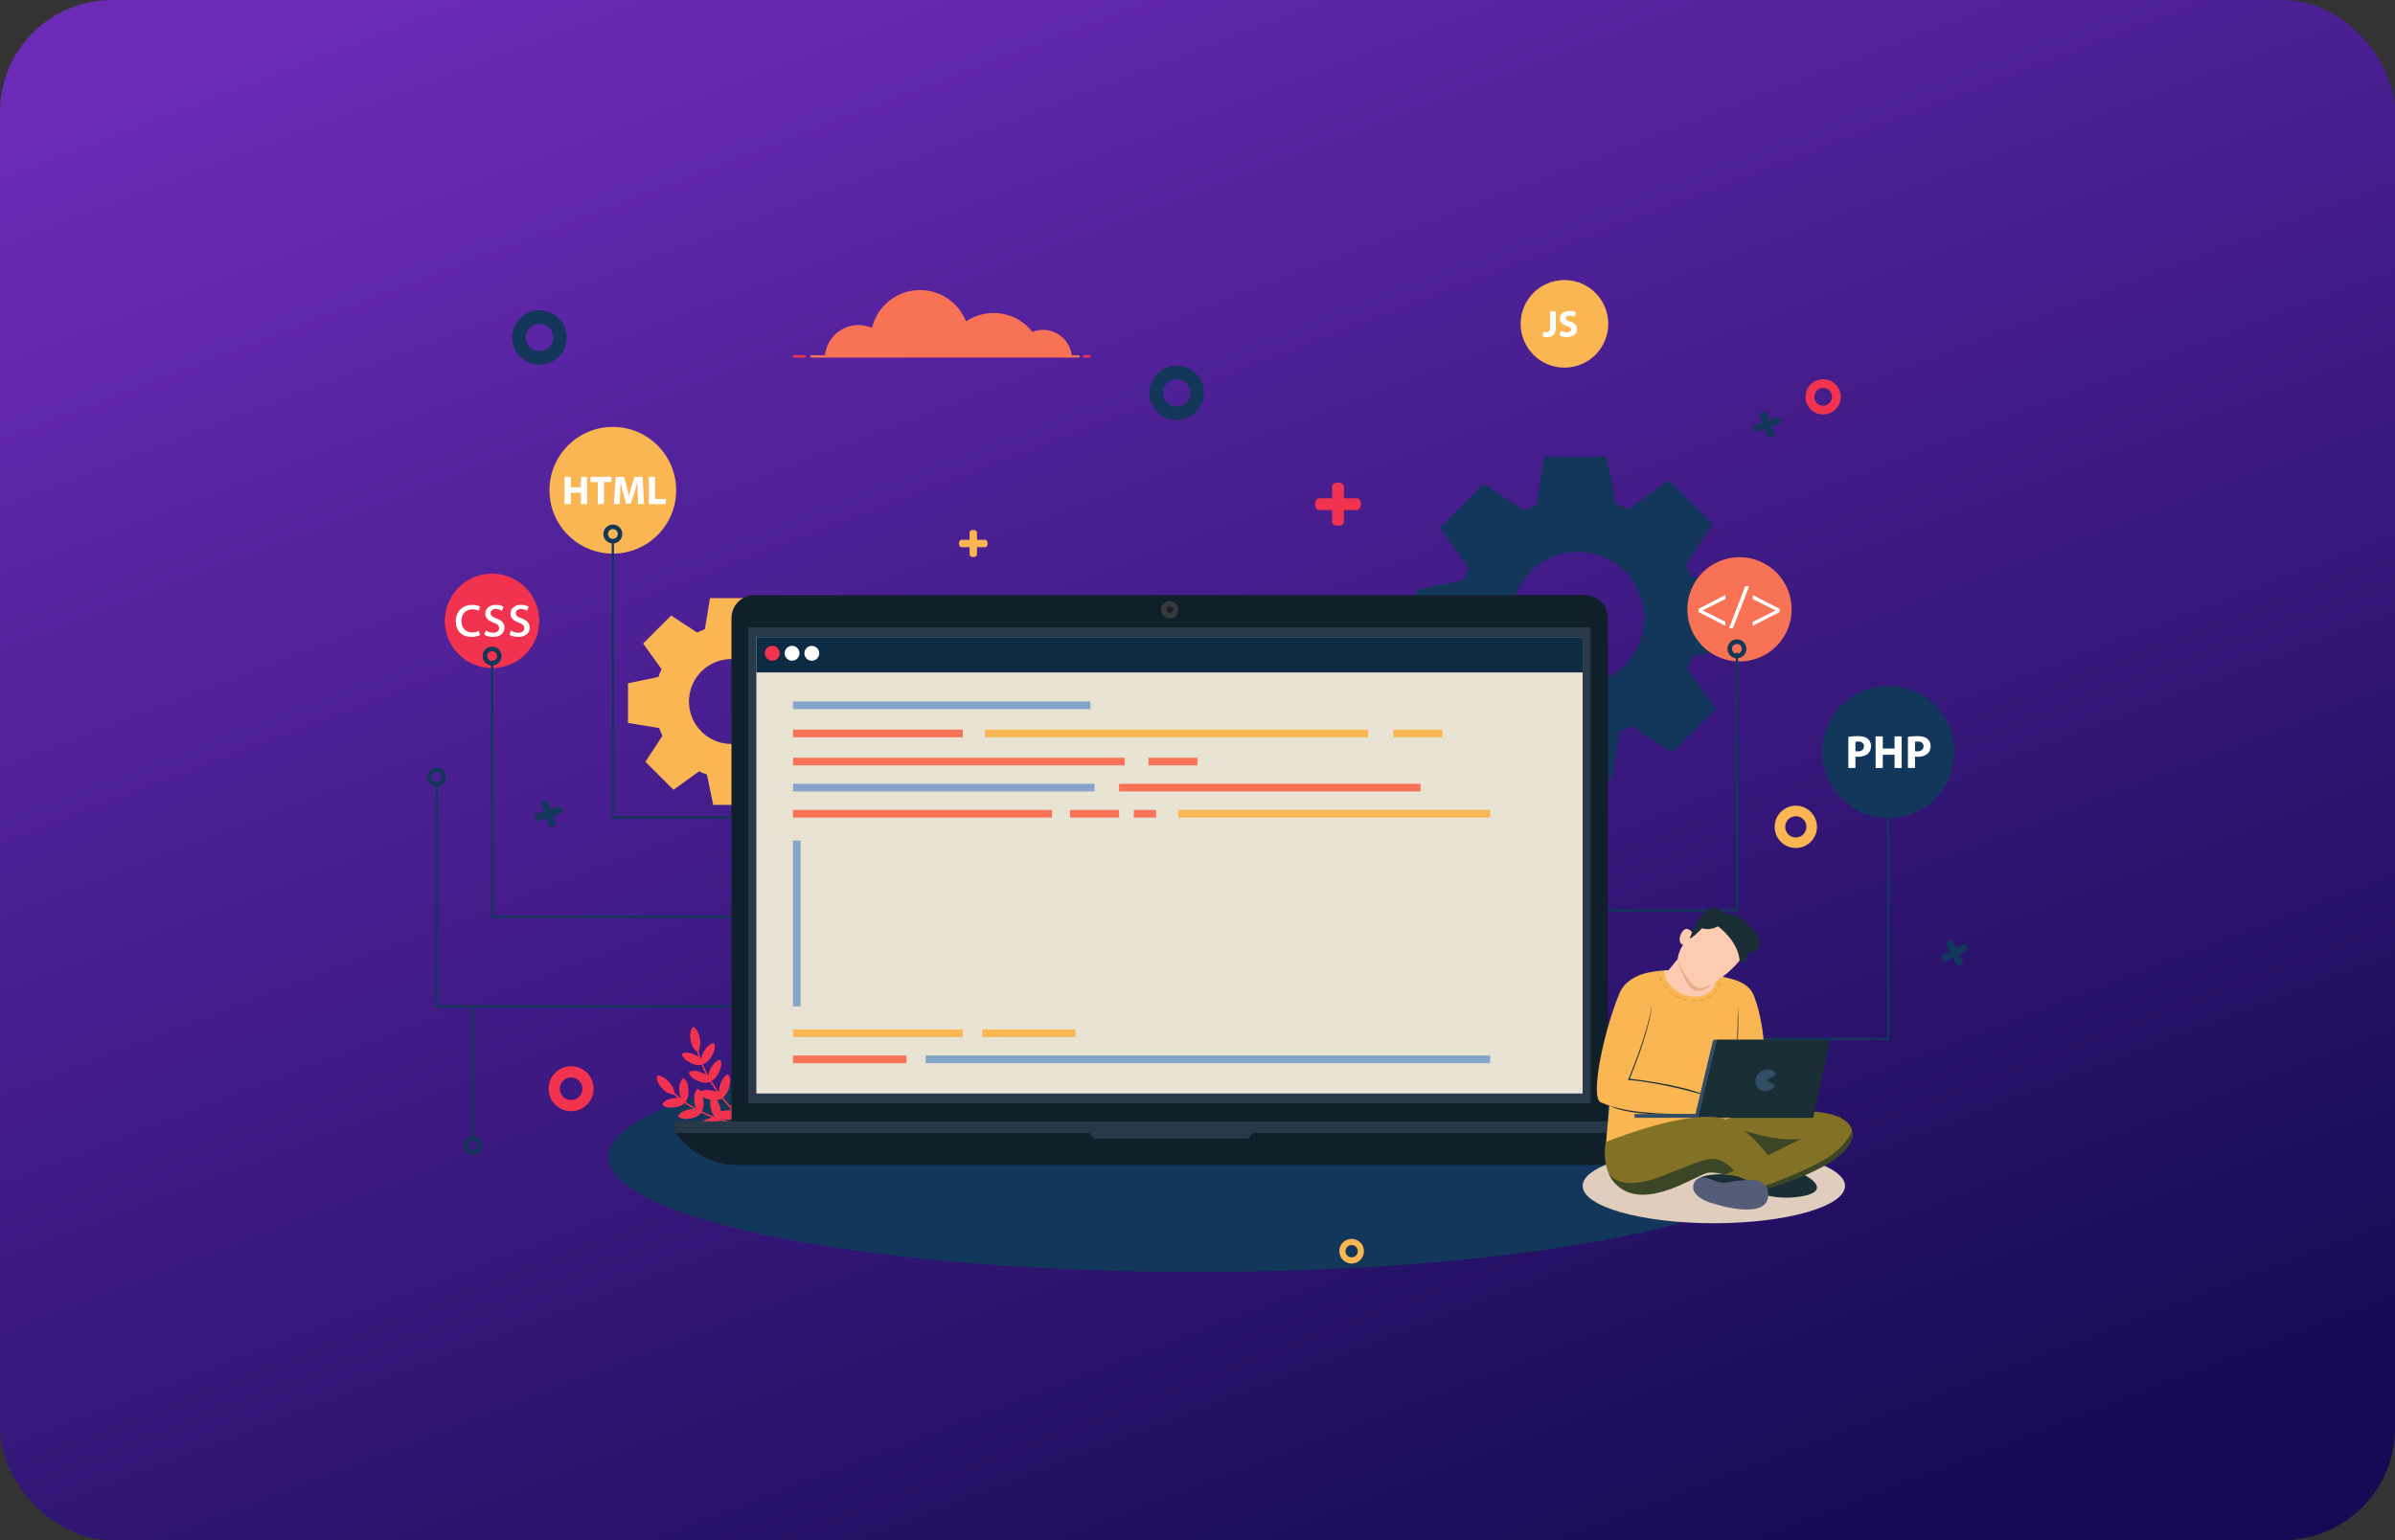 <svg width="342" height="220" viewBox="0 0 342 220" fill="none" xmlns="http://www.w3.org/2000/svg">
<rect x="0" y="0" width="342" height="220" fill="#333333" stroke="none"/>
<rect width="342" height="220" rx="16" fill="url(#paint0_linear_454_13285)"/>
<g clip-path="url(#clip0_454_13285)">
<path d="M171.001 181.694C217.427 181.694 255.064 174.332 255.064 165.251C255.064 156.17 217.427 148.809 171.001 148.809C124.574 148.809 86.938 156.17 86.938 165.251C86.938 174.332 124.574 181.694 171.001 181.694Z" fill="#12375A"/>
<path d="M102.212 159.287C102.212 159.287 102.595 158.547 104.197 158.59C104.332 158.593 104.466 158.607 104.599 158.632C104.028 158.047 103.521 157.471 103.07 156.911C103.029 156.94 102.986 156.966 102.942 156.99C102.942 156.99 102.938 156.983 102.932 156.973C102.695 157.097 102.269 157.226 101.626 157.125C99.927 156.859 99.809 156.068 99.809 156.068C99.809 156.068 100.346 155.43 101.9 155.823C102.06 155.862 102.216 155.918 102.365 155.988C102.001 155.486 101.682 155 101.402 154.538C101.346 154.565 101.287 154.588 101.227 154.608L101.22 154.589C100.966 154.668 100.536 154.715 99.934 154.503C98.344 153.942 98.37 153.16 98.37 153.16C98.37 153.16 99.001 152.641 100.428 153.297C100.571 153.363 100.707 153.442 100.834 153.534C100.568 153.023 100.351 152.549 100.177 152.121H100.164L100.158 152.102C99.901 152.164 99.469 152.19 98.879 151.944C97.323 151.296 97.391 150.515 97.391 150.515C97.391 150.515 98.05 150.032 99.439 150.766C99.552 150.825 99.661 150.893 99.764 150.969C99.685 150.703 99.621 150.474 99.576 150.285C99.418 150.169 98.87 149.715 98.659 148.79C98.3 147.217 98.954 146.693 98.954 146.693C98.954 146.693 99.744 146.833 99.976 148.548C100.055 149.069 99.979 149.601 99.757 150.079C99.847 150.486 99.961 150.887 100.098 151.28L100.117 151.303C100.157 150.98 100.254 150.668 100.405 150.38C101.124 148.983 101.94 149.003 101.94 149.003C101.94 149.003 102.443 149.605 101.538 151.026C101.263 151.474 100.859 151.829 100.379 152.043C100.604 152.593 100.859 153.13 101.142 153.651C101.176 153.377 101.251 153.11 101.365 152.858C102.006 151.423 102.822 151.398 102.822 151.398C102.822 151.398 103.358 151.971 102.532 153.441C102.31 153.848 101.986 154.191 101.591 154.434C101.907 154.949 102.265 155.492 102.683 156.056C102.665 155.771 102.691 155.485 102.758 155.208C103.134 153.65 103.949 153.471 103.949 153.471C103.949 153.471 104.592 153.944 104.038 155.573C103.887 156.039 103.612 156.455 103.243 156.777C103.808 157.473 104.409 158.138 105.046 158.769L105.058 158.775C104.949 158.462 104.897 158.132 104.904 157.801C104.929 156.198 105.685 155.847 105.685 155.847C105.685 155.847 106.417 156.169 106.233 157.878C106.184 158.414 105.975 158.922 105.633 159.336C106.274 159.937 106.984 160.546 107.77 161.152C107.782 161.161 107.792 161.172 107.799 161.185C107.807 161.198 107.811 161.212 107.813 161.227C107.815 161.242 107.814 161.257 107.81 161.271C107.806 161.285 107.799 161.299 107.79 161.31C107.786 161.316 107.781 161.321 107.776 161.326C107.756 161.343 107.731 161.353 107.705 161.353C107.679 161.354 107.654 161.346 107.634 161.33C106.844 160.715 106.125 160.102 105.478 159.494L105.471 159.5L105.457 159.485C105.25 159.659 104.866 159.88 104.216 159.92C102.502 160.035 102.212 159.287 102.212 159.287Z" fill="#F1334F"/>
<path d="M103.379 162.496C103.379 162.496 103.3 161.667 104.668 160.833C104.783 160.762 104.903 160.701 105.028 160.649C104.231 160.468 103.494 160.259 102.81 160.035C102.791 160.081 102.769 160.126 102.745 160.169L102.727 160.16C102.593 160.397 102.309 160.733 101.713 160.998C100.142 161.696 99.611 161.097 99.611 161.097C99.611 161.097 99.715 160.27 101.233 159.754C101.389 159.701 101.55 159.663 101.713 159.642C101.135 159.417 100.608 159.183 100.117 158.946C100.085 159.001 100.049 159.054 100.008 159.104L99.993 159.092C99.822 159.294 99.487 159.566 98.865 159.717C97.227 160.112 96.822 159.438 96.822 159.438C96.822 159.438 97.07 158.66 98.625 158.436C98.78 158.413 98.937 158.405 99.094 158.412C98.592 158.127 98.154 157.847 97.775 157.582L97.765 157.591L97.751 157.579C97.569 157.771 97.22 158.027 96.591 158.141C94.932 158.442 94.566 157.746 94.566 157.746C94.566 157.746 94.856 156.982 96.421 156.845C96.549 156.833 96.677 156.831 96.805 156.839C96.592 156.661 96.416 156.501 96.276 156.365C96.079 156.355 95.374 156.27 94.696 155.608C93.541 154.482 93.805 153.686 93.805 153.686C93.805 153.686 94.547 153.371 95.671 154.69C96.019 155.085 96.244 155.573 96.318 156.095C96.613 156.387 96.925 156.661 97.253 156.918L97.28 156.926C97.139 156.634 97.052 156.318 97.022 155.995C96.864 154.431 97.564 154.005 97.564 154.005C97.564 154.005 98.313 154.237 98.325 155.922C98.337 156.446 98.192 156.962 97.907 157.402C98.394 157.741 98.9 158.054 99.421 158.339C99.301 158.09 99.219 157.823 99.177 157.549C98.941 155.997 99.609 155.532 99.609 155.532C99.609 155.532 100.369 155.723 100.477 157.405C100.511 157.867 100.425 158.329 100.226 158.747C100.767 159.01 101.366 159.27 102.025 159.517C101.855 159.287 101.722 159.033 101.63 158.763C101.1 157.251 101.687 156.66 101.687 156.66C101.687 156.66 102.486 156.709 102.904 158.377C103.029 158.85 103.024 159.348 102.889 159.818C103.741 160.097 104.607 160.329 105.485 160.514H105.498C105.236 160.311 105.014 160.062 104.84 159.78C103.991 158.42 104.435 157.715 104.435 157.715C104.435 157.715 105.225 157.588 105.998 159.124C106.248 159.6 106.348 160.14 106.285 160.673C107.15 160.831 108.077 160.956 109.068 161.04C109.097 161.043 109.124 161.057 109.144 161.08C109.163 161.102 109.172 161.132 109.17 161.161C109.17 161.168 109.17 161.175 109.17 161.182C109.162 161.206 109.146 161.227 109.125 161.242C109.104 161.256 109.078 161.263 109.053 161.261C108.053 161.175 107.119 161.047 106.245 160.889V160.897L106.225 160.893C106.146 161.151 105.943 161.543 105.42 161.931C104.027 162.964 103.379 162.496 103.379 162.496Z" fill="#F1334F"/>
<path d="M248.393 92.361V83.515L241.447 82.381C241.231 81.792 240.982 81.216 240.702 80.654L244.505 74.859L238.25 68.604L232.536 72.715C231.966 72.45 231.383 72.218 230.788 72.019L229.378 65.234H220.533L219.399 72.185C218.81 72.401 218.233 72.65 217.671 72.93L211.877 69.129L205.623 75.383L209.73 81.098C209.466 81.668 209.234 82.251 209.035 82.846L202.252 84.253V93.098L209.202 94.233C209.418 94.822 209.667 95.398 209.947 95.96L206.146 101.755L212.401 108.009L218.114 103.902C218.684 104.166 219.267 104.398 219.862 104.597L221.272 111.382H230.117L231.252 104.432C231.839 104.215 232.414 103.966 232.974 103.686L238.769 107.487L245.024 101.233L240.917 95.518C241.181 94.949 241.413 94.365 241.613 93.77L248.393 92.361ZM234.799 88.307C234.799 90.181 234.243 92.014 233.202 93.572C232.161 95.131 230.68 96.346 228.949 97.063C227.217 97.78 225.311 97.968 223.473 97.602C221.635 97.237 219.946 96.334 218.621 95.008C217.295 93.683 216.392 91.994 216.027 90.156C215.661 88.317 215.849 86.412 216.566 84.68C217.283 82.948 218.498 81.468 220.057 80.426C221.615 79.385 223.448 78.829 225.322 78.829C227.835 78.829 230.246 79.828 232.023 81.605C233.801 83.382 234.799 85.793 234.799 88.307Z" fill="#12375A"/>
<path d="M119.214 102.796V97.134L114.768 96.409C114.631 96.032 114.472 95.662 114.294 95.303L116.727 91.591L112.724 87.588L109.062 90.223C108.698 90.054 108.324 89.905 107.944 89.778L107.042 85.434H101.382L100.656 89.879C100.279 90.016 99.91 90.175 99.551 90.352L95.839 87.92L91.836 91.923L94.466 95.58C94.298 95.945 94.149 96.318 94.022 96.698L89.678 97.601V103.267L94.123 103.993C94.261 104.37 94.419 104.739 94.597 105.099L92.165 108.811L96.167 112.814L99.825 110.183C100.189 110.352 100.562 110.501 100.943 110.628L101.845 114.972H107.506L108.232 110.526C108.609 110.389 108.978 110.231 109.337 110.052L113.049 112.485L117.052 108.482L114.422 104.825C114.591 104.46 114.739 104.087 114.867 103.706L119.214 102.796ZM110.513 100.201C110.514 101.401 110.158 102.574 109.492 103.571C108.825 104.569 107.878 105.346 106.77 105.806C105.661 106.265 104.442 106.385 103.265 106.151C102.089 105.917 101.008 105.34 100.159 104.491C99.311 103.643 98.733 102.562 98.499 101.386C98.265 100.209 98.385 98.989 98.844 97.881C99.303 96.773 100.081 95.825 101.078 95.159C102.076 94.492 103.248 94.136 104.448 94.136C105.245 94.136 106.033 94.293 106.769 94.598C107.505 94.903 108.174 95.349 108.737 95.912C109.3 96.476 109.747 97.144 110.052 97.88C110.357 98.616 110.513 99.405 110.513 100.201Z" fill="#F9B653"/>
<path d="M77.037 52.112C76.266 52.112 75.512 51.883 74.871 51.455C74.23 51.027 73.731 50.418 73.436 49.706C73.14 48.994 73.063 48.21 73.213 47.454C73.364 46.698 73.735 46.003 74.28 45.458C74.825 44.913 75.52 44.542 76.276 44.391C77.032 44.241 77.816 44.318 78.528 44.613C79.24 44.908 79.849 45.408 80.277 46.049C80.705 46.69 80.934 47.444 80.934 48.215C80.932 49.248 80.522 50.238 79.791 50.969C79.061 51.7 78.07 52.11 77.037 52.112ZM77.037 46.26C76.65 46.26 76.272 46.374 75.951 46.589C75.629 46.804 75.379 47.109 75.231 47.466C75.082 47.823 75.044 48.217 75.119 48.596C75.194 48.975 75.38 49.323 75.654 49.597C75.927 49.87 76.275 50.056 76.655 50.132C77.034 50.208 77.427 50.169 77.784 50.021C78.141 49.873 78.447 49.622 78.661 49.301C78.876 48.98 78.991 48.602 78.991 48.215C78.991 47.696 78.785 47.199 78.419 46.832C78.053 46.464 77.556 46.258 77.037 46.257V46.26Z" fill="#12375A"/>
<path d="M168.033 60.018C167.262 60.018 166.508 59.789 165.868 59.36C165.227 58.932 164.728 58.323 164.433 57.611C164.138 56.898 164.061 56.115 164.212 55.359C164.362 54.603 164.734 53.909 165.279 53.364C165.824 52.819 166.518 52.448 167.274 52.297C168.03 52.147 168.814 52.224 169.526 52.52C170.238 52.815 170.847 53.314 171.275 53.955C171.703 54.596 171.932 55.349 171.932 56.12C171.93 57.154 171.519 58.145 170.788 58.876C170.057 59.606 169.066 60.017 168.033 60.018ZM168.033 54.166C167.646 54.166 167.268 54.281 166.946 54.495C166.625 54.71 166.374 55.016 166.226 55.373C166.078 55.73 166.039 56.123 166.115 56.502C166.19 56.882 166.376 57.23 166.65 57.503C166.923 57.777 167.271 57.963 167.651 58.038C168.03 58.114 168.423 58.075 168.78 57.927C169.137 57.779 169.443 57.528 169.657 57.207C169.872 56.885 169.987 56.507 169.987 56.12C169.986 55.602 169.78 55.105 169.414 54.738C169.048 54.372 168.551 54.165 168.033 54.165V54.166Z" fill="#12375A"/>
<path d="M193.789 71.177H191.899V69.447C191.899 69.164 191.525 68.935 191.062 68.935C190.6 68.935 190.226 69.164 190.226 69.447V71.177H188.336C188.035 71.177 187.791 71.551 187.791 72.013C187.791 72.475 188.035 72.85 188.336 72.85H190.226V74.579C190.226 74.863 190.6 75.092 191.062 75.092C191.525 75.092 191.899 74.863 191.899 74.579V72.85H193.789C194.09 72.85 194.334 72.475 194.334 72.013C194.334 71.551 194.09 71.177 193.789 71.177Z" fill="#F1334F"/>
<path d="M140.693 77.104H139.509V76.018C139.509 75.84 139.272 75.696 138.983 75.696C138.694 75.696 138.458 75.84 138.458 76.018V77.104H137.274C137.085 77.104 136.932 77.341 136.932 77.63C136.932 77.92 137.085 78.155 137.274 78.155H138.458V79.241C138.458 79.419 138.695 79.562 138.983 79.562C139.273 79.562 139.509 79.419 139.509 79.241V78.155H140.693C140.882 78.155 141.035 77.918 141.035 77.63C141.035 77.339 140.882 77.104 140.693 77.104Z" fill="#F9B653"/>
<path d="M194.582 177.926C194.739 178.237 194.8 178.587 194.758 178.932C194.716 179.278 194.572 179.603 194.346 179.867C194.119 180.131 193.819 180.322 193.484 180.415C193.149 180.509 192.793 180.501 192.463 180.393C192.132 180.285 191.841 180.081 191.626 179.807C191.411 179.534 191.282 179.202 191.255 178.855C191.228 178.508 191.305 178.161 191.475 177.858C191.646 177.555 191.902 177.308 192.212 177.151C192.419 177.046 192.644 176.983 192.875 176.965C193.106 176.947 193.338 176.975 193.558 177.047C193.778 177.119 193.982 177.234 194.157 177.385C194.333 177.536 194.477 177.72 194.582 177.926ZM193.799 178.321C193.72 178.165 193.597 178.036 193.445 177.95C193.293 177.864 193.119 177.825 192.944 177.838C192.77 177.851 192.604 177.916 192.466 178.023C192.329 178.131 192.226 178.277 192.172 178.443C192.117 178.609 192.113 178.788 192.16 178.956C192.207 179.125 192.303 179.275 192.436 179.389C192.569 179.503 192.732 179.574 192.905 179.595C193.079 179.616 193.255 179.585 193.411 179.506C193.618 179.4 193.775 179.216 193.847 178.995C193.92 178.774 193.903 178.533 193.799 178.325V178.321Z" fill="#F9B653"/>
<path d="M259.134 116.742C259.405 117.275 259.51 117.877 259.439 118.47C259.367 119.064 259.121 119.623 258.731 120.077C258.342 120.531 257.826 120.859 257.251 121.019C256.675 121.18 256.064 121.167 255.496 120.98C254.927 120.794 254.427 120.444 254.058 119.973C253.689 119.503 253.468 118.933 253.423 118.337C253.377 117.741 253.51 117.144 253.803 116.623C254.097 116.102 254.538 115.68 255.072 115.41C255.787 115.049 256.617 114.986 257.379 115.235C258.14 115.485 258.772 116.027 259.134 116.742ZM257.792 117.422C257.656 117.155 257.445 116.934 257.184 116.787C256.923 116.639 256.624 116.573 256.325 116.596C256.026 116.618 255.741 116.729 255.505 116.914C255.269 117.099 255.093 117.35 255 117.635C254.906 117.919 254.899 118.225 254.98 118.514C255.06 118.803 255.225 119.061 255.452 119.257C255.679 119.452 255.96 119.575 256.257 119.611C256.555 119.648 256.856 119.595 257.124 119.459C257.482 119.277 257.753 118.96 257.878 118.579C258.003 118.197 257.971 117.781 257.79 117.422H257.792Z" fill="#F9B653"/>
<path d="M202.142 173.406L201.083 173.942L201.573 174.911C201.652 175.069 201.509 175.306 201.25 175.436C200.991 175.567 200.716 175.545 200.636 175.386L200.145 174.417L199.087 174.953C198.919 175.038 198.675 174.898 198.544 174.637C198.413 174.378 198.444 174.099 198.612 174.014L199.671 173.478L199.18 172.509C199.101 172.351 199.245 172.114 199.504 171.984C199.763 171.854 200.038 171.876 200.117 172.035L200.608 173.003L201.667 172.468C201.835 172.382 202.078 172.523 202.21 172.784C202.337 173.042 202.31 173.321 202.142 173.406Z" fill="#12375A"/>
<path d="M280.853 135.771L279.794 136.307L280.284 137.276C280.363 137.434 280.22 137.671 279.961 137.8C279.702 137.931 279.427 137.909 279.347 137.751L278.856 136.781L277.798 137.318C277.629 137.403 277.387 137.262 277.255 137.002C277.124 136.743 277.154 136.464 277.323 136.379L278.382 135.842L277.891 134.873C277.812 134.715 277.956 134.478 278.214 134.349C278.473 134.218 278.748 134.241 278.829 134.399L279.319 135.368L280.378 134.832C280.546 134.746 280.789 134.888 280.92 135.148C281.051 135.406 281.021 135.685 280.853 135.771Z" fill="#12375A"/>
<path d="M257.953 57.498C257.792 57.026 257.775 56.517 257.904 56.035C258.033 55.554 258.301 55.121 258.676 54.792C259.051 54.463 259.514 54.253 260.009 54.188C260.503 54.122 261.005 54.205 261.452 54.425C261.9 54.646 262.271 54.994 262.521 55.425C262.77 55.857 262.886 56.353 262.853 56.85C262.821 57.348 262.642 57.825 262.338 58.22C262.035 58.616 261.621 58.912 261.149 59.073C260.516 59.287 259.824 59.241 259.225 58.946C258.626 58.651 258.168 58.13 257.953 57.498ZM259.142 57.093C259.222 57.33 259.371 57.538 259.569 57.69C259.768 57.842 260.007 57.932 260.256 57.948C260.505 57.965 260.754 57.907 260.971 57.782C261.187 57.657 261.362 57.47 261.472 57.246C261.583 57.022 261.624 56.77 261.591 56.522C261.559 56.274 261.453 56.042 261.288 55.854C261.123 55.666 260.907 55.531 260.665 55.467C260.424 55.402 260.168 55.41 259.932 55.491C259.615 55.599 259.353 55.828 259.205 56.129C259.057 56.429 259.034 56.776 259.142 57.093Z" fill="#F1334F"/>
<path d="M78.507 156.548C78.302 155.945 78.281 155.295 78.445 154.681C78.61 154.066 78.953 153.514 79.431 153.094C79.91 152.674 80.502 152.406 81.133 152.323C81.764 152.239 82.405 152.345 82.976 152.626C83.547 152.908 84.021 153.352 84.34 153.903C84.658 154.454 84.806 155.087 84.764 155.722C84.723 156.357 84.494 156.966 84.107 157.471C83.719 157.976 83.191 158.354 82.588 158.559C81.78 158.833 80.897 158.774 80.132 158.397C79.367 158.02 78.782 157.355 78.507 156.548ZM80.026 156.032C80.128 156.334 80.318 156.599 80.572 156.793C80.825 156.987 81.13 157.102 81.448 157.123C81.767 157.143 82.084 157.069 82.361 156.909C82.637 156.75 82.86 156.512 83.001 156.226C83.142 155.939 83.195 155.618 83.153 155.301C83.111 154.985 82.977 154.688 82.766 154.448C82.555 154.208 82.279 154.036 81.97 153.954C81.662 153.871 81.336 153.882 81.034 153.985C80.629 154.123 80.296 154.416 80.106 154.8C79.917 155.183 79.888 155.627 80.026 156.032Z" fill="#F1334F"/>
<path d="M250.549 60.667L251.672 60.285L251.323 59.258C251.266 59.09 251.443 58.878 251.718 58.785C251.993 58.691 252.262 58.751 252.319 58.919L252.669 59.946L253.792 59.565C253.971 59.504 254.192 59.678 254.285 59.953C254.378 60.227 254.309 60.499 254.127 60.56L253.003 60.941L253.353 61.968C253.41 62.136 253.234 62.349 252.958 62.442C252.683 62.535 252.414 62.474 252.357 62.306L252.008 61.279L250.884 61.661C250.706 61.722 250.485 61.548 250.391 61.274C250.301 61 250.37 60.728 250.549 60.667Z" fill="#12375A"/>
<path d="M76.55 116.285L77.674 115.904L77.325 114.877C77.267 114.709 77.444 114.496 77.72 114.403C77.994 114.31 78.263 114.371 78.32 114.539L78.67 115.566L79.794 115.184C79.972 115.123 80.192 115.296 80.286 115.571C80.38 115.846 80.31 116.118 80.128 116.179L79.007 116.559L79.356 117.586C79.413 117.754 79.237 117.966 78.961 118.06C78.686 118.154 78.418 118.093 78.36 117.925L78.011 116.898L76.887 117.28C76.709 117.34 76.488 117.167 76.394 116.892C76.302 116.618 76.371 116.346 76.55 116.285Z" fill="#12375A"/>
<path d="M154.028 50.74H153.041C152.964 50.115 152.745 49.516 152.401 48.988C152.057 48.461 151.596 48.02 151.055 47.698C150.513 47.377 149.906 47.183 149.278 47.133C148.65 47.083 148.019 47.178 147.434 47.409C146.334 46.007 144.744 45.072 142.983 44.794C141.223 44.516 139.422 44.914 137.943 45.908C137.394 44.512 136.415 43.327 135.147 42.525C133.879 41.723 132.388 41.346 130.891 41.449C129.394 41.552 127.969 42.13 126.823 43.098C125.677 44.066 124.869 45.375 124.517 46.833C123.824 46.53 123.069 46.395 122.313 46.438C121.558 46.481 120.823 46.702 120.169 47.083C119.515 47.464 118.96 47.993 118.549 48.628C118.138 49.264 117.883 49.987 117.804 50.74H115.869C115.824 50.74 115.781 50.758 115.749 50.789C115.717 50.821 115.699 50.864 115.699 50.91C115.699 50.955 115.717 50.998 115.749 51.03C115.781 51.062 115.824 51.079 115.869 51.079H154.028C154.073 51.079 154.117 51.062 154.148 51.03C154.18 50.998 154.198 50.955 154.198 50.91C154.198 50.864 154.18 50.821 154.148 50.789C154.117 50.758 154.073 50.74 154.028 50.74Z" fill="#F87256"/>
<path d="M155.582 50.739H154.849C154.804 50.739 154.761 50.757 154.729 50.789C154.698 50.821 154.68 50.864 154.68 50.909C154.68 50.954 154.698 50.997 154.729 51.029C154.761 51.061 154.804 51.079 154.849 51.079H155.582C155.627 51.079 155.67 51.061 155.702 51.029C155.734 50.997 155.751 50.954 155.751 50.909C155.751 50.864 155.734 50.821 155.702 50.789C155.67 50.757 155.627 50.739 155.582 50.739Z" fill="#F2334F"/>
<path d="M114.919 50.739H113.369C113.324 50.739 113.281 50.757 113.249 50.789C113.217 50.821 113.199 50.864 113.199 50.909C113.199 50.954 113.217 50.997 113.249 51.029C113.281 51.061 113.324 51.079 113.369 51.079H114.919C114.964 51.079 115.008 51.061 115.039 51.029C115.071 50.997 115.089 50.954 115.089 50.909C115.089 50.864 115.071 50.821 115.039 50.789C115.008 50.757 114.964 50.739 114.919 50.739Z" fill="#F2334F"/>
<path d="M248.395 94.483C252.507 94.483 255.841 91.149 255.841 87.037C255.841 82.925 252.507 79.591 248.395 79.591C244.283 79.591 240.949 82.925 240.949 87.037C240.949 91.149 244.283 94.483 248.395 94.483Z" fill="#F87256"/>
<path d="M242.549 86.969L246.377 84.994V85.564L243.151 87.18V87.197L246.377 88.814V89.389L242.549 87.415V86.969Z" fill="white"/>
<path d="M246.912 89.716L249.214 83.734H249.775L247.465 89.716H246.912Z" fill="white"/>
<path d="M254.122 87.422L250.295 89.39V88.821L253.545 87.204V87.187L250.295 85.57V85.001L254.122 86.964V87.422Z" fill="white"/>
<path d="M75.029 93.452C77.662 90.818 77.662 86.549 75.029 83.915C72.395 81.282 68.126 81.282 65.493 83.915C62.859 86.549 62.859 90.818 65.493 93.452C68.126 96.085 72.395 96.085 75.029 93.452Z" fill="#F1334F"/>
<path d="M68.536 90.721C68.327 90.83 67.864 90.976 67.272 90.976C65.946 90.976 65.084 90.077 65.084 88.733C65.084 87.388 66.01 86.4 67.445 86.4C67.825 86.395 68.202 86.473 68.55 86.626L68.369 87.244C68.177 87.135 67.878 87.035 67.442 87.035C66.434 87.035 65.89 87.779 65.89 88.694C65.89 89.711 66.543 90.338 67.415 90.338C67.754 90.339 68.089 90.265 68.395 90.12L68.536 90.721Z" fill="white"/>
<path d="M69.361 90.068C69.678 90.266 70.042 90.375 70.415 90.384C70.996 90.384 71.268 90.094 71.268 89.73C71.268 89.349 71.041 89.14 70.451 88.922C69.661 88.641 69.288 88.205 69.288 87.678C69.288 86.968 69.861 86.389 70.805 86.389C71.182 86.385 71.555 86.479 71.885 86.661L71.685 87.243C71.415 87.076 71.104 86.988 70.787 86.988C70.313 86.988 70.051 87.261 70.051 87.588C70.051 87.951 70.315 88.115 70.887 88.332C71.649 88.622 72.04 89.004 72.04 89.658C72.04 90.429 71.441 90.974 70.397 90.974C69.966 90.982 69.541 90.879 69.162 90.675L69.361 90.068Z" fill="white"/>
<path d="M72.96 90.068C73.276 90.266 73.639 90.375 74.012 90.384C74.594 90.384 74.866 90.094 74.866 89.73C74.866 89.349 74.639 89.14 74.049 88.922C73.259 88.641 72.887 88.205 72.887 87.678C72.887 86.968 73.459 86.389 74.403 86.389C74.78 86.385 75.152 86.479 75.483 86.661L75.284 87.243C75.013 87.076 74.702 86.988 74.384 86.988C73.91 86.988 73.649 87.261 73.649 87.588C73.649 87.951 73.913 88.115 74.485 88.332C75.248 88.622 75.638 89.004 75.638 89.658C75.638 90.429 75.038 90.974 73.994 90.974C73.564 90.982 73.139 90.879 72.76 90.675L72.96 90.068Z" fill="white"/>
<path d="M87.508 79.077C92.505 79.077 96.556 75.026 96.556 70.029C96.556 65.032 92.505 60.981 87.508 60.981C82.512 60.981 78.461 65.032 78.461 70.029C78.461 75.026 82.512 79.077 87.508 79.077Z" fill="#F9B653"/>
<path d="M81.504 68.112V69.613H82.957V68.112H83.836V72.013H82.957V70.381H81.504V72.013H80.619V68.112H81.504Z" fill="white"/>
<path d="M85.36 68.855H84.312V68.114H87.314V68.855H86.245V72.014H85.36V68.855Z" fill="white"/>
<path d="M91.055 70.52C91.037 70.051 91.02 69.483 91.02 68.917H91.003C90.881 69.415 90.719 69.97 90.569 70.427L90.095 71.949H89.407L88.99 70.438C88.863 69.982 88.73 69.426 88.637 68.917H88.626C88.603 69.443 88.585 70.045 88.556 70.531L88.486 72.013H87.67L87.919 68.113H89.094L89.475 69.415C89.597 69.866 89.719 70.351 89.805 70.809H89.823C89.933 70.358 90.065 69.843 90.193 69.408L90.609 68.112H91.761L91.975 72.013H91.112L91.055 70.52Z" fill="white"/>
<path d="M92.65 68.112H93.536V71.272H95.087V72.013H92.65V68.112Z" fill="white"/>
<path d="M276.318 114.075C280.003 110.39 280.003 104.416 276.318 100.731C272.633 97.046 266.659 97.046 262.975 100.731C259.29 104.416 259.29 110.39 262.975 114.075C266.659 117.76 272.633 117.76 276.318 114.075Z" fill="#12375A"/>
<path d="M263.938 105.245C264.394 105.176 264.856 105.144 265.318 105.151C265.95 105.151 266.396 105.272 266.698 105.513C266.852 105.64 266.975 105.799 267.059 105.98C267.142 106.161 267.184 106.359 267.18 106.558C267.18 107 267.033 107.375 266.765 107.631C266.417 107.958 265.901 108.104 265.297 108.104C265.181 108.105 265.065 108.099 264.949 108.084V109.699H263.938V105.245ZM264.949 107.299C265.062 107.32 265.177 107.329 265.291 107.326C265.834 107.326 266.169 107.052 266.169 106.589C266.169 106.174 265.88 105.926 265.372 105.926C265.23 105.922 265.088 105.936 264.949 105.966V107.299Z" fill="white"/>
<path d="M268.857 105.186V106.923H270.538V105.186H271.556V109.701H270.538V107.812H268.857V109.701H267.83V105.186H268.857Z" fill="white"/>
<path d="M272.445 105.245C272.902 105.176 273.363 105.144 273.825 105.151C274.457 105.151 274.904 105.272 275.206 105.513C275.359 105.64 275.483 105.799 275.566 105.98C275.649 106.161 275.691 106.359 275.687 106.558C275.687 107 275.54 107.375 275.272 107.63C274.924 107.958 274.408 108.104 273.805 108.104C273.689 108.105 273.573 108.099 273.457 108.084V109.699H272.445V105.245ZM273.457 107.299C273.569 107.32 273.684 107.329 273.798 107.326C274.341 107.326 274.676 107.052 274.676 106.589C274.676 106.174 274.388 105.926 273.879 105.926C273.737 105.922 273.595 105.936 273.457 105.966V107.299Z" fill="white"/>
<path d="M223.399 52.513C226.855 52.513 229.656 49.711 229.656 46.256C229.656 42.8 226.855 39.999 223.399 39.999C219.944 39.999 217.143 42.8 217.143 46.256C217.143 49.711 219.944 52.513 223.399 52.513Z" fill="#F9B653"/>
<path d="M221.348 44.476H222.164V46.766C222.164 47.797 221.67 48.156 220.876 48.156C220.674 48.156 220.473 48.127 220.279 48.07L220.371 47.41C220.506 47.453 220.647 47.475 220.789 47.474C221.133 47.474 221.348 47.316 221.348 46.755V44.476Z" fill="white"/>
<path d="M222.873 47.251C223.154 47.394 223.464 47.472 223.78 47.477C224.156 47.477 224.354 47.319 224.354 47.082C224.354 46.857 224.183 46.729 223.748 46.573C223.147 46.363 222.754 46.03 222.754 45.504C222.754 44.887 223.27 44.414 224.124 44.414C224.441 44.408 224.756 44.471 225.047 44.597L224.864 45.257C224.628 45.143 224.369 45.084 224.107 45.085C223.753 45.085 223.581 45.243 223.581 45.434C223.581 45.666 223.785 45.767 224.252 45.944C224.891 46.181 225.192 46.514 225.192 47.024C225.192 47.63 224.725 48.146 223.732 48.146C223.318 48.146 222.91 48.038 222.705 47.926L222.873 47.251Z" fill="white"/>
<path d="M248.185 130.185H228.027V129.862H247.862V93.257H248.185V130.185Z" fill="#12375A"/>
<path d="M248.027 94.031C247.76 94.031 247.499 93.952 247.277 93.804C247.055 93.655 246.883 93.445 246.78 93.198C246.678 92.952 246.652 92.68 246.704 92.419C246.756 92.157 246.884 91.917 247.073 91.728C247.261 91.54 247.502 91.411 247.764 91.359C248.025 91.307 248.296 91.334 248.543 91.436C248.789 91.538 249 91.711 249.148 91.933C249.296 92.154 249.376 92.415 249.376 92.682C249.375 93.04 249.233 93.382 248.98 93.635C248.727 93.888 248.384 94.031 248.027 94.031ZM248.027 91.978C247.888 91.978 247.752 92.019 247.637 92.096C247.522 92.173 247.432 92.282 247.379 92.41C247.326 92.539 247.312 92.68 247.339 92.816C247.366 92.952 247.433 93.077 247.531 93.175C247.629 93.273 247.754 93.34 247.89 93.367C248.026 93.394 248.167 93.38 248.295 93.327C248.423 93.274 248.533 93.184 248.61 93.069C248.687 92.953 248.728 92.817 248.728 92.679C248.727 92.493 248.653 92.316 248.521 92.185C248.39 92.054 248.212 91.981 248.027 91.981V91.978Z" fill="#12375A"/>
<path d="M269.816 148.568H228.027V148.244H269.493V114.931H269.816V148.568Z" fill="#12375A"/>
<path d="M104.457 131.122H70.109V94.383H70.433V130.798H104.457V131.122Z" fill="#12375A"/>
<path d="M70.269 95.058C70.002 95.058 69.741 94.979 69.519 94.831C69.298 94.683 69.125 94.472 69.023 94.226C68.921 93.979 68.894 93.708 68.946 93.446C68.998 93.184 69.126 92.944 69.315 92.755C69.504 92.567 69.744 92.438 70.006 92.386C70.267 92.334 70.539 92.361 70.785 92.463C71.031 92.565 71.242 92.738 71.39 92.96C71.539 93.182 71.618 93.442 71.618 93.709C71.617 94.067 71.475 94.41 71.222 94.663C70.969 94.916 70.626 95.058 70.269 95.058ZM70.269 93.005C70.13 93.005 69.995 93.046 69.879 93.123C69.764 93.2 69.674 93.31 69.621 93.438C69.568 93.566 69.554 93.707 69.581 93.843C69.608 93.979 69.675 94.104 69.773 94.202C69.871 94.3 69.996 94.367 70.132 94.394C70.268 94.421 70.409 94.407 70.537 94.354C70.665 94.301 70.775 94.211 70.852 94.096C70.929 93.981 70.97 93.845 70.97 93.706C70.969 93.521 70.894 93.344 70.763 93.213C70.632 93.082 70.454 93.008 70.269 93.008V93.005Z" fill="#12375A"/>
<path d="M62.353 112.337C62.086 112.337 61.825 112.257 61.603 112.109C61.382 111.961 61.209 111.75 61.106 111.504C61.004 111.257 60.978 110.986 61.03 110.724C61.082 110.462 61.211 110.222 61.399 110.033C61.588 109.845 61.828 109.716 62.09 109.664C62.352 109.613 62.623 109.639 62.87 109.742C63.116 109.844 63.327 110.017 63.475 110.239C63.623 110.461 63.702 110.722 63.702 110.988C63.701 111.346 63.559 111.689 63.306 111.942C63.053 112.194 62.71 112.336 62.353 112.337ZM62.353 110.287C62.214 110.287 62.078 110.328 61.963 110.405C61.848 110.482 61.758 110.592 61.705 110.72C61.652 110.848 61.638 110.989 61.665 111.125C61.692 111.261 61.759 111.386 61.857 111.484C61.955 111.582 62.08 111.649 62.216 111.676C62.352 111.703 62.493 111.689 62.621 111.636C62.749 111.583 62.859 111.493 62.936 111.378C63.013 111.263 63.054 111.127 63.054 110.988C63.054 110.802 62.98 110.624 62.849 110.493C62.717 110.361 62.539 110.287 62.353 110.287Z" fill="#12375A"/>
<path d="M67.51 164.967C67.243 164.968 66.982 164.889 66.76 164.741C66.538 164.592 66.365 164.382 66.263 164.135C66.161 163.889 66.134 163.618 66.186 163.356C66.238 163.094 66.366 162.854 66.555 162.665C66.744 162.476 66.984 162.348 67.246 162.296C67.507 162.243 67.779 162.27 68.025 162.372C68.272 162.474 68.482 162.647 68.631 162.869C68.779 163.091 68.858 163.352 68.858 163.619C68.858 163.976 68.716 164.319 68.463 164.572C68.21 164.824 67.867 164.967 67.51 164.967ZM67.51 162.914C67.371 162.914 67.236 162.955 67.12 163.032C67.005 163.109 66.915 163.218 66.861 163.346C66.808 163.475 66.794 163.616 66.821 163.752C66.848 163.888 66.915 164.013 67.013 164.111C67.111 164.209 67.236 164.276 67.372 164.303C67.508 164.33 67.649 164.316 67.777 164.263C67.906 164.21 68.015 164.12 68.092 164.005C68.169 163.89 68.21 163.754 68.21 163.615C68.209 163.431 68.134 163.254 68.003 163.124C67.872 162.993 67.695 162.92 67.51 162.92V162.914Z" fill="#12375A"/>
<path d="M87.511 77.629C87.244 77.629 86.984 77.549 86.762 77.401C86.54 77.253 86.367 77.043 86.265 76.796C86.163 76.55 86.136 76.279 86.188 76.017C86.24 75.755 86.368 75.515 86.557 75.326C86.745 75.138 86.985 75.009 87.247 74.957C87.508 74.904 87.78 74.931 88.026 75.033C88.273 75.135 88.483 75.307 88.632 75.529C88.78 75.751 88.86 76.011 88.86 76.278C88.86 76.636 88.718 76.979 88.465 77.233C88.212 77.486 87.869 77.628 87.511 77.629ZM87.511 75.575C87.373 75.576 87.237 75.618 87.123 75.695C87.008 75.773 86.919 75.882 86.866 76.01C86.814 76.139 86.8 76.279 86.828 76.415C86.855 76.551 86.922 76.675 87.02 76.773C87.118 76.871 87.243 76.938 87.379 76.964C87.514 76.991 87.655 76.978 87.783 76.924C87.911 76.871 88.02 76.782 88.098 76.667C88.175 76.552 88.216 76.416 88.216 76.278C88.216 76.186 88.198 76.094 88.162 76.009C88.126 75.924 88.074 75.847 88.009 75.782C87.943 75.717 87.865 75.666 87.78 75.631C87.695 75.596 87.603 75.578 87.511 75.578V75.575Z" fill="#12375A"/>
<path d="M104.451 116.938H87.348V77.305H87.671V116.614H104.451V116.938Z" fill="#12375A"/>
<path d="M67.673 162.658H67.35V143.599H104.455V143.922H67.673V162.658Z" fill="#12375A"/>
<path d="M68.858 143.923H62.19V111.96H62.513V143.599H68.858V143.923Z" fill="#12375A"/>
<path d="M227.676 89.332H106.344V157.862H227.676V89.332Z" fill="#343B3B"/>
<path d="M226.348 85.017H107.714C106.849 85.017 106.02 85.36 105.408 85.972C104.797 86.583 104.453 87.413 104.453 88.278V160.843C104.453 161.66 104.76 162.447 105.313 163.049C105.865 163.65 106.624 164.023 107.438 164.092C107.529 164.099 107.621 164.104 107.714 164.104H130.923L131.482 165.251H201.18L201.739 164.104H226.348C227.212 164.104 228.041 163.76 228.653 163.148C229.264 162.537 229.608 161.708 229.609 160.843V88.278C229.609 87.413 229.265 86.583 228.654 85.972C228.042 85.36 227.213 85.017 226.348 85.017ZM167.031 85.885C167.27 85.885 167.504 85.956 167.703 86.089C167.901 86.222 168.056 86.411 168.148 86.632C168.239 86.852 168.263 87.095 168.216 87.33C168.17 87.564 168.055 87.779 167.886 87.948C167.716 88.118 167.501 88.233 167.267 88.279C167.032 88.326 166.789 88.302 166.568 88.21C166.348 88.118 166.159 87.963 166.026 87.764C165.894 87.566 165.823 87.332 165.823 87.093C165.824 86.773 165.952 86.467 166.178 86.241C166.405 86.015 166.712 85.888 167.031 85.888V85.885ZM227.124 157.548H106.893V89.642H227.124V157.548Z" fill="#10202B"/>
<path d="M167.031 88.305C167.27 88.305 167.503 88.235 167.702 88.102C167.901 87.969 168.056 87.78 168.147 87.559C168.238 87.339 168.262 87.096 168.216 86.861C168.169 86.627 168.054 86.412 167.885 86.243C167.716 86.074 167.501 85.959 167.266 85.912C167.032 85.865 166.789 85.889 166.568 85.981C166.347 86.072 166.159 86.227 166.026 86.426C165.893 86.624 165.822 86.858 165.822 87.097C165.822 87.418 165.95 87.725 166.176 87.951C166.403 88.178 166.71 88.305 167.031 88.305ZM167.031 86.612C167.127 86.612 167.221 86.641 167.301 86.694C167.38 86.747 167.443 86.823 167.479 86.912C167.516 87.001 167.526 87.099 167.507 87.193C167.488 87.287 167.442 87.374 167.374 87.442C167.306 87.51 167.219 87.556 167.125 87.574C167.031 87.593 166.933 87.583 166.844 87.546C166.755 87.51 166.68 87.447 166.626 87.367C166.573 87.287 166.545 87.193 166.545 87.097C166.545 87.033 166.557 86.97 166.582 86.911C166.606 86.852 166.642 86.799 166.687 86.754C166.732 86.709 166.786 86.673 166.845 86.649C166.904 86.624 166.967 86.612 167.031 86.612Z" fill="#343B3B"/>
<path d="M167.029 87.583C167.125 87.583 167.219 87.554 167.299 87.501C167.378 87.448 167.441 87.372 167.477 87.283C167.514 87.194 167.524 87.097 167.505 87.002C167.486 86.908 167.44 86.822 167.372 86.754C167.304 86.686 167.218 86.639 167.123 86.621C167.029 86.602 166.932 86.612 166.843 86.648C166.754 86.685 166.678 86.747 166.625 86.827C166.571 86.907 166.543 87.001 166.543 87.097C166.543 87.161 166.555 87.224 166.58 87.283C166.604 87.342 166.64 87.396 166.685 87.441C166.73 87.486 166.784 87.522 166.843 87.546C166.902 87.57 166.965 87.583 167.029 87.583Z" fill="#231F20"/>
<path d="M106.891 89.644V99.864V157.552H227.122V99.864V89.644H106.891Z" fill="#293949"/>
<path d="M226.001 91.001H108.006V156.193H226.001V91.001Z" fill="#E8E3D2"/>
<path d="M226.001 91.001H108.006V96.05H226.001V91.001Z" fill="#0E2B44"/>
<path d="M110.338 94.37C110.923 94.338 111.371 93.837 111.339 93.252C111.306 92.667 110.806 92.219 110.221 92.252C109.636 92.284 109.188 92.785 109.221 93.37C109.253 93.954 109.754 94.402 110.338 94.37Z" fill="#F1334F"/>
<path d="M113.165 94.37C113.75 94.338 114.197 93.837 114.165 93.252C114.133 92.667 113.632 92.219 113.047 92.252C112.462 92.284 112.015 92.785 112.047 93.37C112.079 93.954 112.58 94.402 113.165 94.37Z" fill="white"/>
<path d="M116.981 93.423C117.039 92.84 116.613 92.32 116.03 92.263C115.447 92.205 114.928 92.631 114.87 93.214C114.812 93.797 115.238 94.316 115.821 94.374C116.404 94.432 116.923 94.006 116.981 93.423Z" fill="white"/>
<path d="M235.969 160.182H97.12C96.392 160.182 96.115 160.925 96.398 161.595C97.116 163.296 100.894 166.412 105.108 166.412H227.982C232.195 166.412 235.973 163.298 236.691 161.595C236.974 160.925 236.697 160.182 235.969 160.182Z" fill="#10202B"/>
<path d="M235.862 160.182H97.012C96.285 160.182 96.008 160.925 96.291 161.595C96.326 161.676 96.365 161.755 96.408 161.832H155.538L156.368 162.662H178.305L178.803 161.832H236.466C236.51 161.755 236.549 161.676 236.584 161.595C236.866 160.925 236.589 160.182 235.862 160.182Z" fill="#283848"/>
<path d="M155.71 100.2H113.236V101.292H155.71V100.2Z" fill="#85A5CA"/>
<path d="M137.481 104.219H113.236V105.311H137.481V104.219Z" fill="#F87256"/>
<path d="M195.383 104.22H140.678V105.312H195.383V104.22Z" fill="#F9B653"/>
<path d="M137.481 147.047H113.236V148.139H137.481V147.047Z" fill="#F9B653"/>
<path d="M153.556 147.047H140.277V148.139H153.556V147.047Z" fill="#F9B653"/>
<path d="M129.446 150.771H113.236V151.864H129.446V150.771Z" fill="#F87256"/>
<path d="M212.787 150.771H132.172V151.864H212.787V150.771Z" fill="#85A5CA"/>
<path d="M160.61 108.236H113.236V109.329H160.61V108.236Z" fill="#F87256"/>
<path d="M156.298 111.961H113.236V113.053H156.298V111.961Z" fill="#85A5CA"/>
<path d="M202.86 111.961H159.799V113.053H202.86V111.961Z" fill="#F87256"/>
<path d="M150.222 115.686H113.236V116.778H150.222V115.686Z" fill="#F87256"/>
<path d="M212.791 115.686H168.24V116.778H212.791V115.686Z" fill="#F9B653"/>
<path d="M170.999 108.236H164.002V109.329H170.999V108.236Z" fill="#F87256"/>
<path d="M205.971 104.22H198.975V105.312H205.971V104.22Z" fill="#F9B653"/>
<path d="M159.801 115.686H152.805V116.778H159.801V115.686Z" fill="#F87256"/>
<path d="M165.085 115.686H161.91V116.778H165.085V115.686Z" fill="#F87256"/>
<path d="M114.329 120.062H113.236V143.762H114.329V120.062Z" fill="#85A5CA"/>
<path d="M244.732 174.728C255.077 174.728 263.464 172.341 263.464 169.397C263.464 166.452 255.077 164.065 244.732 164.065C234.386 164.065 226 166.452 226 169.397C226 172.341 234.386 174.728 244.732 174.728Z" fill="#E1CDBD"/>
<path d="M249.221 169.439C249.221 169.439 252.32 171.767 257.321 170.877C262.321 169.987 257.422 167.153 254.086 166.557C250.751 165.961 249.221 169.439 249.221 169.439Z" fill="#192E35"/>
<path d="M241.969 168.868C241.969 168.868 242.466 168.062 244.043 167.851C244.578 167.78 245.539 167.686 246.297 167.741L249.515 167.713L251.609 167.958L252.012 168.868L250.907 169.927C250.907 169.927 247.928 171.269 246.92 171.055C245.911 170.841 243.366 170.431 243.341 170.359C243.317 170.288 241.969 168.868 241.969 168.868Z" fill="#192E35"/>
<path d="M254.594 158.872C254.594 158.872 262.807 157.903 264.308 161.041C266.459 165.534 251.618 169.994 251.618 169.994C251.618 169.994 249.351 167.807 246.277 167.807L241.98 159.885L245.713 159.124L254.594 158.872Z" fill="#837126"/>
<path d="M244.271 159.53C244.271 159.53 251.884 163.445 257.291 162.64L252.272 165.103L243.854 161.729L244.271 159.53Z" fill="#3B4626"/>
<path d="M247.196 155.581L229.906 156.83L229.281 163.842C229.281 163.842 236.037 163.061 240.338 160.944C246.22 160.253 244.739 160.33 247.199 159.664L247.196 155.581Z" fill="#F9B653"/>
<path d="M229.811 157.866C229.811 157.866 231.528 159.536 241.965 159.189C241.965 159.189 239.381 157.543 239.258 157.543H231.624L229.811 157.866Z" fill="#192E35"/>
<path d="M247.156 139.8C247.156 139.8 240.281 137.904 235.479 138.893C233.532 139.295 231.917 140.289 231.252 141.894C228.947 147.466 227.038 156.821 228.587 157.467C230.747 158.367 233.413 159.125 241.722 159.184L251.953 153.276C251.953 153.276 252.385 147.466 250.512 142.368C249.892 140.682 248.362 140.118 247.156 139.8Z" fill="#F9B653"/>
<path d="M264.529 162.034C264.529 161.985 264.435 161.373 264.435 161.373C264.514 161.697 263.736 163.224 261.871 164.723C259.461 166.657 253.321 168.993 251.229 169.624C251.894 170.06 251.616 169.995 251.616 169.995C251.616 169.995 264.587 166.591 264.529 162.034Z" fill="#3B4626"/>
<path d="M243.065 156.35C243.065 156.35 237.393 154.639 232.475 154.262C232.475 154.262 235.231 147.921 235.861 143.624C235.861 143.624 235.861 146.388 232.72 154.092C232.72 154.092 239.571 154.783 243.738 156.494L243.065 156.35Z" fill="#192E35"/>
<path d="M245.733 139.837H245.723C245.705 139.835 245.688 139.825 245.677 139.81C245.665 139.795 245.66 139.777 245.663 139.758C245.676 139.667 245.686 139.573 245.695 139.479C245.696 139.469 245.698 139.46 245.703 139.451C245.707 139.443 245.713 139.436 245.721 139.43C245.728 139.424 245.737 139.419 245.746 139.417C245.755 139.414 245.765 139.413 245.774 139.415C245.783 139.416 245.793 139.418 245.801 139.423C245.81 139.427 245.817 139.433 245.823 139.441C245.829 139.448 245.834 139.456 245.836 139.466C245.839 139.475 245.84 139.484 245.839 139.494C245.829 139.591 245.818 139.686 245.805 139.78C245.802 139.796 245.793 139.811 245.779 139.822C245.766 139.832 245.75 139.838 245.733 139.837Z" fill="#E59F42"/>
<path d="M242.016 143.024C241.858 143.024 241.7 143.016 241.542 143.003C241.532 143.002 241.523 143 241.515 142.995C241.506 142.991 241.499 142.985 241.493 142.977C241.487 142.97 241.482 142.961 241.479 142.952C241.477 142.943 241.476 142.934 241.477 142.924C241.479 142.905 241.489 142.888 241.503 142.876C241.518 142.864 241.537 142.858 241.556 142.859C241.75 142.876 241.944 142.882 242.138 142.877C242.157 142.877 242.175 142.885 242.188 142.898C242.202 142.912 242.209 142.93 242.209 142.949C242.209 142.967 242.202 142.985 242.188 142.999C242.175 143.012 242.157 143.02 242.138 143.02L242.016 143.024ZM242.726 142.978C242.708 142.979 242.689 142.973 242.675 142.96C242.661 142.948 242.652 142.93 242.651 142.911C242.649 142.893 242.656 142.874 242.668 142.86C242.681 142.846 242.698 142.837 242.717 142.836C242.909 142.81 243.098 142.772 243.285 142.72C243.294 142.717 243.304 142.716 243.313 142.716C243.323 142.717 243.333 142.72 243.341 142.724C243.35 142.729 243.358 142.735 243.364 142.742C243.37 142.75 243.375 142.759 243.377 142.768C243.38 142.778 243.38 142.788 243.379 142.797C243.378 142.807 243.374 142.816 243.369 142.824C243.364 142.833 243.357 142.84 243.349 142.846C243.341 142.851 243.332 142.855 243.323 142.857C243.13 142.91 242.934 142.951 242.736 142.977L242.726 142.978ZM240.965 142.923C240.961 142.924 240.956 142.924 240.952 142.923C240.756 142.886 240.563 142.838 240.372 142.78C240.363 142.777 240.354 142.773 240.346 142.767C240.338 142.762 240.332 142.754 240.327 142.746C240.322 142.737 240.319 142.728 240.318 142.718C240.317 142.709 240.318 142.699 240.321 142.69C240.323 142.681 240.328 142.672 240.334 142.665C240.341 142.657 240.348 142.651 240.357 142.647C240.366 142.642 240.375 142.64 240.385 142.639C240.394 142.639 240.404 142.64 240.413 142.644C240.599 142.7 240.788 142.747 240.979 142.784C240.996 142.788 241.011 142.798 241.021 142.812C241.031 142.826 241.036 142.843 241.035 142.861C241.033 142.878 241.025 142.894 241.012 142.906C240.999 142.918 240.983 142.925 240.965 142.925V142.923ZM243.857 142.656C243.843 142.656 243.83 142.652 243.818 142.644C243.807 142.637 243.798 142.627 243.792 142.614C243.788 142.606 243.786 142.597 243.785 142.588C243.785 142.578 243.786 142.569 243.789 142.56C243.792 142.552 243.797 142.544 243.803 142.537C243.81 142.53 243.817 142.524 243.826 142.52C244 142.439 244.166 142.341 244.323 142.229C244.33 142.223 244.339 142.219 244.348 142.216C244.357 142.214 244.367 142.213 244.376 142.215C244.386 142.216 244.395 142.219 244.403 142.224C244.411 142.229 244.419 142.236 244.424 142.243C244.43 142.251 244.434 142.26 244.436 142.269C244.438 142.279 244.438 142.288 244.436 142.298C244.435 142.307 244.431 142.316 244.426 142.324C244.42 142.332 244.413 142.339 244.405 142.344C244.242 142.462 244.069 142.564 243.887 142.649C243.876 142.654 243.865 142.656 243.853 142.656H243.857ZM239.839 142.577C239.829 142.577 239.82 142.575 239.811 142.571C239.628 142.492 239.449 142.404 239.276 142.306C239.268 142.301 239.26 142.295 239.255 142.288C239.249 142.28 239.244 142.272 239.242 142.263C239.239 142.254 239.239 142.244 239.24 142.235C239.241 142.226 239.244 142.217 239.248 142.209C239.258 142.192 239.273 142.18 239.291 142.175C239.31 142.17 239.329 142.173 239.345 142.182C239.514 142.277 239.688 142.363 239.867 142.44C239.884 142.447 239.898 142.461 239.905 142.479C239.912 142.496 239.912 142.516 239.905 142.533C239.899 142.547 239.89 142.559 239.877 142.567C239.865 142.575 239.851 142.579 239.836 142.578L239.839 142.577ZM238.812 141.998C238.797 141.997 238.783 141.993 238.77 141.984C238.609 141.868 238.454 141.742 238.306 141.608C238.298 141.602 238.291 141.595 238.287 141.586C238.282 141.578 238.279 141.568 238.278 141.558C238.277 141.548 238.278 141.538 238.281 141.529C238.284 141.52 238.289 141.511 238.296 141.503C238.302 141.496 238.31 141.49 238.319 141.486C238.328 141.482 238.338 141.48 238.348 141.48C238.358 141.48 238.368 141.482 238.377 141.486C238.386 141.49 238.394 141.496 238.401 141.503C238.545 141.633 238.696 141.755 238.853 141.869C238.866 141.878 238.875 141.89 238.879 141.904C238.884 141.919 238.884 141.934 238.88 141.948C238.875 141.962 238.866 141.975 238.854 141.984C238.842 141.993 238.827 141.998 238.812 141.998ZM244.804 141.966C244.79 141.966 244.776 141.962 244.764 141.955C244.753 141.947 244.744 141.936 244.738 141.924C244.733 141.911 244.731 141.897 244.733 141.883C244.736 141.869 244.742 141.857 244.752 141.847C244.882 141.706 244.999 141.552 245.101 141.389C245.111 141.374 245.127 141.363 245.146 141.359C245.164 141.354 245.183 141.358 245.199 141.367C245.207 141.372 245.214 141.379 245.22 141.386C245.225 141.394 245.229 141.402 245.231 141.412C245.233 141.421 245.234 141.43 245.232 141.439C245.231 141.449 245.227 141.457 245.222 141.465C245.115 141.636 244.993 141.796 244.856 141.943C244.849 141.951 244.841 141.957 244.831 141.961C244.822 141.966 244.812 141.968 244.802 141.968L244.804 141.966ZM237.94 141.206C237.93 141.206 237.92 141.204 237.91 141.2C237.901 141.196 237.893 141.19 237.887 141.182C237.755 141.032 237.633 140.873 237.521 140.708C237.515 140.7 237.511 140.691 237.508 140.682C237.506 140.672 237.505 140.662 237.507 140.653C237.508 140.643 237.512 140.634 237.517 140.626C237.522 140.617 237.529 140.61 237.537 140.605C237.545 140.599 237.554 140.596 237.564 140.594C237.574 140.592 237.584 140.592 237.593 140.595C237.603 140.597 237.612 140.601 237.62 140.607C237.627 140.613 237.634 140.62 237.639 140.629C237.747 140.79 237.866 140.943 237.993 141.089C238.003 141.1 238.009 141.112 238.011 141.126C238.013 141.139 238.011 141.153 238.005 141.166C238 141.179 237.99 141.189 237.979 141.196C237.967 141.204 237.953 141.207 237.94 141.207V141.206ZM245.431 140.974C245.422 140.974 245.412 140.972 245.404 140.969C245.395 140.965 245.387 140.96 245.381 140.953C245.374 140.947 245.369 140.939 245.366 140.93C245.362 140.922 245.36 140.912 245.36 140.903C245.36 140.894 245.362 140.885 245.366 140.876C245.44 140.696 245.501 140.512 245.55 140.323C245.552 140.314 245.556 140.306 245.562 140.298C245.567 140.291 245.574 140.285 245.582 140.28C245.59 140.275 245.599 140.272 245.608 140.271C245.618 140.27 245.627 140.27 245.636 140.273C245.645 140.275 245.654 140.279 245.661 140.285C245.669 140.29 245.675 140.297 245.68 140.305C245.684 140.314 245.688 140.322 245.689 140.332C245.69 140.341 245.69 140.351 245.687 140.36C245.637 140.553 245.573 140.743 245.497 140.927C245.492 140.942 245.483 140.954 245.471 140.962C245.459 140.971 245.445 140.976 245.43 140.976L245.431 140.974ZM237.284 140.229C237.271 140.229 237.258 140.226 237.246 140.219C237.235 140.212 237.226 140.202 237.22 140.19C237.132 140.01 237.057 139.823 236.997 139.631C236.995 139.623 236.994 139.613 236.994 139.604C236.995 139.595 236.998 139.586 237.002 139.577C237.007 139.569 237.013 139.562 237.02 139.556C237.027 139.55 237.035 139.546 237.044 139.543C237.062 139.538 237.081 139.54 237.098 139.548C237.115 139.557 237.127 139.572 237.133 139.59C237.19 139.774 237.262 139.953 237.347 140.127C237.351 140.135 237.354 140.144 237.355 140.154C237.355 140.163 237.354 140.172 237.351 140.181C237.348 140.19 237.343 140.198 237.337 140.205C237.331 140.212 237.323 140.218 237.315 140.222C237.305 140.228 237.294 140.231 237.283 140.231L237.284 140.229Z" fill="#E59F42"/>
<path d="M236.94 139.101C236.922 139.101 236.906 139.094 236.893 139.083C236.88 139.071 236.871 139.056 236.869 139.038C236.858 138.94 236.851 138.843 236.85 138.748C236.849 138.738 236.851 138.729 236.854 138.721C236.858 138.712 236.863 138.704 236.869 138.697C236.876 138.691 236.884 138.685 236.892 138.682C236.901 138.678 236.91 138.676 236.919 138.676C236.929 138.675 236.938 138.677 236.947 138.68C236.955 138.684 236.964 138.689 236.97 138.695C236.977 138.702 236.983 138.709 236.986 138.718C236.99 138.727 236.992 138.736 236.992 138.745C236.992 138.835 237 138.929 237.011 139.022C237.012 139.031 237.011 139.04 237.009 139.049C237.006 139.058 237.002 139.067 236.996 139.074C236.99 139.082 236.983 139.088 236.975 139.092C236.967 139.097 236.958 139.1 236.948 139.101H236.94Z" fill="#E59F42"/>
<path d="M242.06 142.369C244.527 142.369 245.172 140.643 245.172 138.957C245.172 138.99 245.172 138.924 245.172 138.957C243.83 138.698 241.272 138.368 237.609 138.633C237.609 140.319 239.593 142.369 242.06 142.369Z" fill="#FCCBB1"/>
<path d="M240.622 135.667C240.622 135.667 239.292 137.347 237.941 138.984C237.941 138.984 239.858 140.847 239.929 140.847C240 140.847 242.699 138.959 242.699 138.959L241.233 135.505L240.622 135.667Z" fill="#FCCBB1"/>
<path d="M239.572 137.009L244.858 140.118C244.858 140.118 243.602 141.883 242.058 141.481C240.578 141.094 239.572 137.009 239.572 137.009Z" fill="#EBAA89"/>
<path d="M239.572 137.008C239.572 137.008 240.567 139.858 242.209 141.013C243.739 142.088 249.913 136.718 249.46 134.966C249.008 133.214 246.818 130.106 244.382 131.237C241.946 132.367 239.685 135.208 239.572 137.008Z" fill="#FCCBB1"/>
<path d="M241.803 133.367C241.803 133.367 240.986 132.113 240.28 133.017C239.589 133.902 239.734 135.108 240.63 134.94C240.63 134.94 241.785 133.798 241.803 133.367Z" fill="#FCCBB1"/>
<path d="M241.324 133.918C241.324 133.918 241.023 134.612 243.072 132.585C243.072 132.585 244.02 133.024 245.32 132.317C245.32 132.317 248.296 134.397 248.427 137.413C248.427 137.413 249.38 137.966 249.597 136.112C249.597 136.112 252.835 135.875 250.514 132.984C248.193 130.092 246.18 130.516 246.18 130.516C246.18 130.516 243.923 127.064 241.324 133.918Z" fill="#192E35"/>
<path d="M248.159 143.624C248.159 143.624 248.159 148.72 247.822 152.226C247.822 152.226 248.406 148.042 248.159 143.624Z" fill="#192E35"/>
<path d="M244.835 148.521H260.476C260.513 148.521 260.55 148.53 260.584 148.546C260.617 148.562 260.647 148.585 260.67 148.614C260.693 148.643 260.71 148.677 260.718 148.713C260.727 148.749 260.727 148.787 260.719 148.823L258.383 159.665H241.977L244.592 148.713C244.605 148.658 244.636 148.61 244.68 148.575C244.724 148.54 244.779 148.522 244.835 148.521Z" fill="#314E66"/>
<path d="M245.371 148.521H261.012C261.05 148.521 261.086 148.53 261.12 148.546C261.154 148.562 261.183 148.585 261.206 148.614C261.23 148.643 261.246 148.677 261.255 148.713C261.264 148.749 261.264 148.787 261.257 148.823L258.92 159.665H242.514L245.129 148.713C245.142 148.658 245.173 148.61 245.217 148.575C245.261 148.54 245.315 148.522 245.371 148.521Z" fill="#192E35"/>
<path d="M242.506 159.124H233.408V159.664H242.506V159.124Z" fill="#314E66"/>
<path d="M229.285 163.142C229.285 163.142 239.419 158.963 245.087 159.588C248.898 160.008 252.507 165.105 252.507 165.105C252.507 165.105 249.793 166.409 246.576 167.657C246.576 167.657 244.894 166.937 244.271 166.985C243.264 167.064 235.433 172.988 231.062 169.434C228.473 167.329 229.285 163.142 229.285 163.142Z" fill="#837126"/>
<path d="M237.23 168.035C231.676 170.157 230.001 168.155 229.66 167.49C229.962 168.242 230.442 168.909 231.059 169.433C235.191 172.98 242.348 167.713 243.957 167.505C244.914 167.381 246.274 167.807 246.274 167.807C246.741 167.634 247.196 167.432 247.639 167.202C244.797 164.433 244.146 165.394 237.23 168.035Z" fill="#3B4626"/>
<path d="M245.96 168.937C247.206 169.034 252.228 167.314 252.492 170.431C252.785 173.888 247.158 172.76 244.182 171.773C243.194 171.446 242.208 170.836 241.907 170.158C241.499 169.244 242.075 168.263 243.126 168.208C244.234 168.153 244.711 168.842 245.96 168.937Z" fill="#545D77"/>
<path d="M252.236 154.296L253.647 153.527C253.532 153.292 253.353 153.094 253.129 152.958C252.906 152.821 252.649 152.752 252.387 152.757C251.962 152.766 251.554 152.928 251.24 153.214C250.925 153.499 250.724 153.889 250.674 154.311C250.648 154.508 250.665 154.707 250.723 154.897C250.782 155.086 250.881 155.26 251.013 155.408C251.145 155.555 251.307 155.672 251.489 155.751C251.671 155.83 251.867 155.869 252.065 155.864C252.35 155.859 252.63 155.784 252.88 155.647C253.129 155.509 253.342 155.313 253.498 155.074L252.236 154.296Z" fill="#314E66"/>
</g>
<defs>
<linearGradient id="paint0_linear_454_13285" x1="24.225" y1="11.539" x2="124.291" y2="273.477" gradientUnits="userSpaceOnUse">
<stop stop-color="#6B2BB7"/>
<stop offset="1" stop-color="#150B54"/>
</linearGradient>
<clipPath id="clip0_454_13285">
<rect width="220" height="141.695" fill="white" transform="translate(61 40)"/>
</clipPath>
</defs>
</svg>
